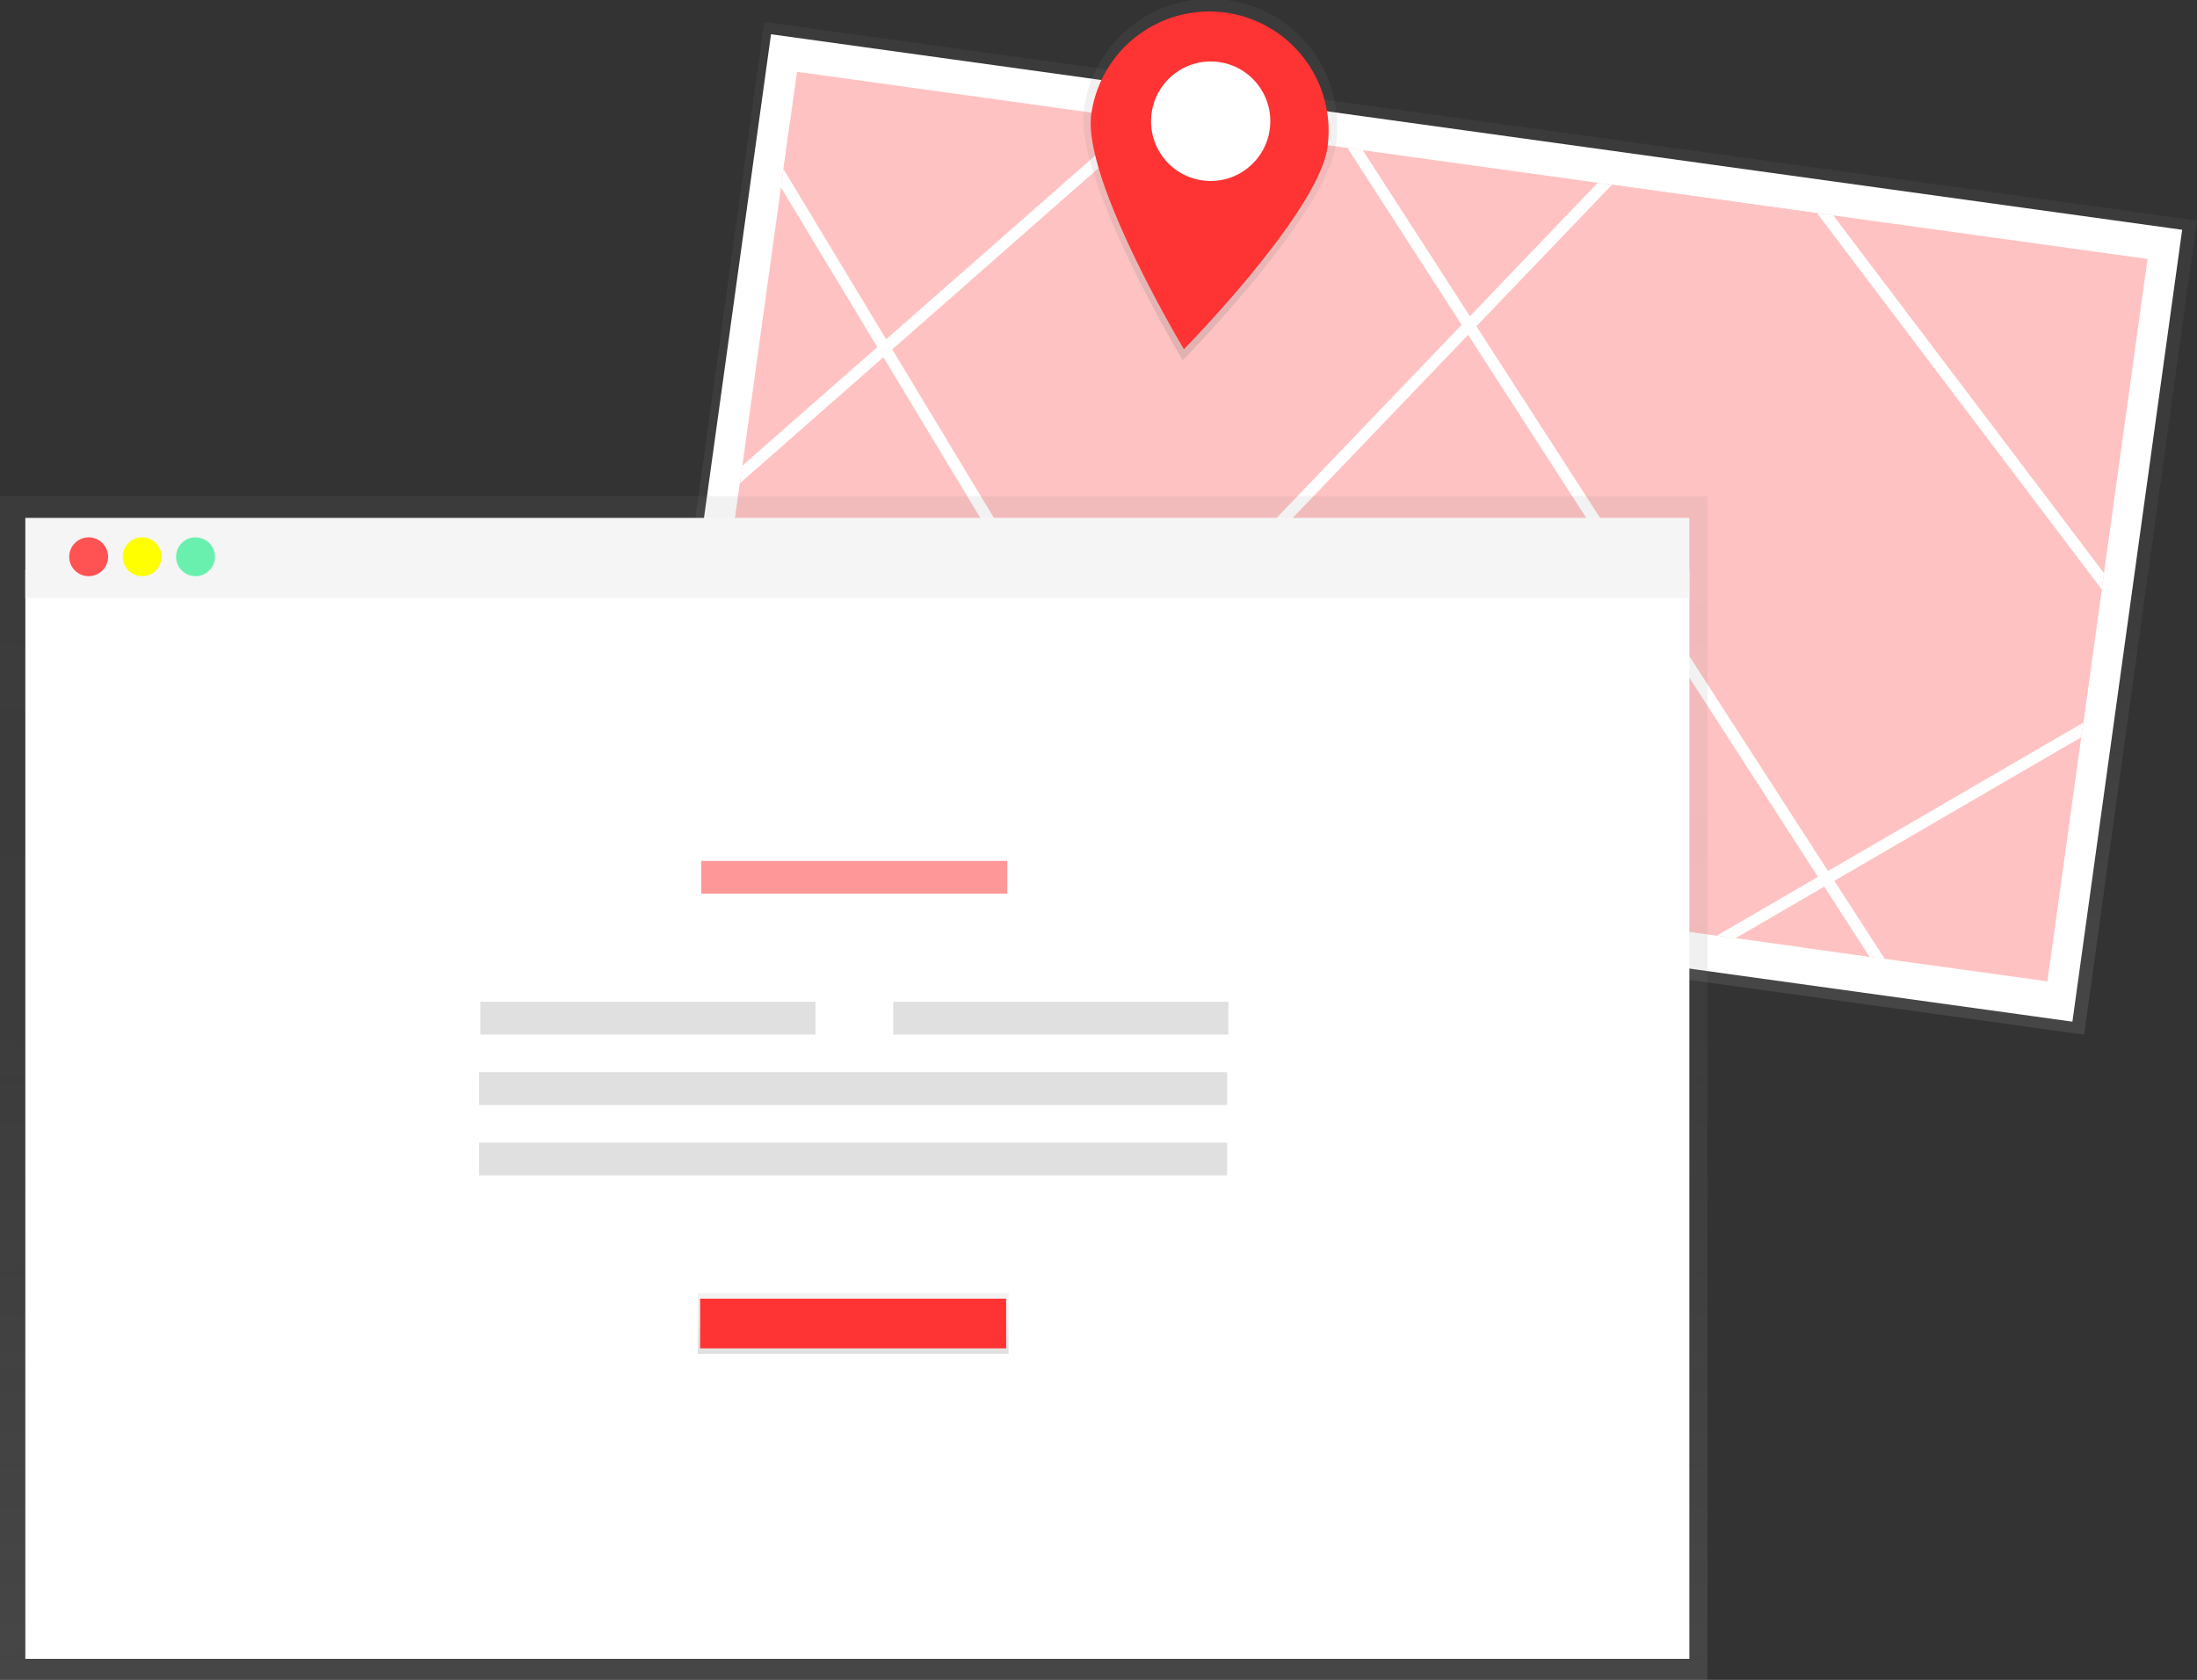 <svg id="2490755a-457e-4afb-a65a-0ea5e4d54fde" data-name="Layer 1" xmlns="http://www.w3.org/2000/svg" xmlns:xlink="http://www.w3.org/1999/xlink" width="945.48" height="723.06" viewBox="0 0 945.48 723.06"><rect x="0" y="0" width="945.48" height="723.06" fill="#333333" stroke="none"/><defs><linearGradient id="8cd9664d-1da2-4d12-b141-6acf96f68a9c" x1="740.07" y1="472.54" x2="740.07" y2="118.79" gradientTransform="matrix(0, 1.01, -1, 0, 1038.56, -429.84)" gradientUnits="userSpaceOnUse"><stop offset="0" stop-color="gray" stop-opacity="0.25"/><stop offset="0.54" stop-color="gray" stop-opacity="0.12"/><stop offset="1" stop-color="gray" stop-opacity="0.1"/></linearGradient><clipPath id="cdabdff6-c4be-4715-8138-a67c0a106d83" transform="translate(-130 -89.47)"><rect id="7312e2fe-1465-434b-8399-0e3c35e3f2aa" data-name="&lt;Rectangle&gt;" x="448.64" y="159.18" width="586.78" height="313.91" transform="translate(50.43 -98.88) rotate(7.89)" fill="#fe3333"/></clipPath><linearGradient id="2e0ace27-f24d-4475-8753-15718c01a844" x1="627.79" y1="238.31" x2="627.79" y2="82.56" gradientTransform="translate(47.68 -77.98) rotate(7.89)" xlink:href="#8cd9664d-1da2-4d12-b141-6acf96f68a9c"/><linearGradient id="4557fcba-ba8e-4ca6-a47b-16bad646016f" x1="367.4" y1="723.06" x2="367.4" y2="213.51" gradientTransform="matrix(1, 0, 0, 1, 0, 0)" xlink:href="#8cd9664d-1da2-4d12-b141-6acf96f68a9c"/><linearGradient id="4f826130-72fb-45c0-ad33-c53e19fef0b1" x1="367.14" y1="582.74" x2="367.14" y2="556.61" gradientTransform="matrix(1, 0, 0, 1, 0, 0)" xlink:href="#8cd9664d-1da2-4d12-b141-6acf96f68a9c"/></defs><title>address</title><rect x="566.02" y="5.62" width="353.76" height="622.49" transform="translate(197.04 919.76) rotate(-82.11)" fill="url(#8cd9664d-1da2-4d12-b141-6acf96f68a9c)"/><rect x="435.28" y="144.67" width="613.09" height="344.1" transform="translate(-79.49 -188.31) rotate(7.89)" fill="#fff"/><g opacity="0.3"><rect id="f33a93cd-dff1-45ca-976d-3ca4de540e86" data-name="&lt;Rectangle&gt;" x="448.64" y="159.18" width="586.78" height="313.91" transform="translate(-79.57 -188.35) rotate(7.89)" fill="#fe3333"/><g clip-path="url(#cdabdff6-c4be-4715-8138-a67c0a106d83)"><polyline points="305.89 25.78 541.8 416.84 685.31 436.73 935.87 291.06 738.08 29.61 387.52 395.45 187.09 320.14 545.2 5.32 837.19 457.78" fill="#fe3333" stroke="#fff" stroke-miterlimit="10" stroke-width="5"/></g></g><path d="M704.85,151.82c-4.16,30-65.87,92.74-65.87,92.74s-46.66-77.76-42.5-107.76a54.71,54.71,0,1,1,108.38,15Z" transform="translate(-130 -89.47)" fill="url(#2e0ace27-f24d-4475-8753-15718c01a844)"/><path d="M701.29,152.77c-3.9,28.14-61.79,87-61.79,87s-43.77-72.94-39.87-101.08a51.31,51.31,0,1,1,101.65,14.09Z" transform="translate(-130 -89.47)" fill="#fe3333"/><ellipse cx="651.03" cy="141.65" rx="25.72" ry="25.66" transform="translate(291.34 677.6) rotate(-82.11)" fill="#fff"/><polygon points="0 213.51 0 239.22 0 723.06 734.81 723.06 734.81 239.22 734.81 213.51 0 213.51" fill="url(#4557fcba-ba8e-4ca6-a47b-16bad646016f)"/><rect x="10.9" y="245.21" width="716.12" height="468.79" fill="#fff"/><rect x="10.9" y="222.91" width="716.12" height="34.49" fill="#f5f5f5"/><circle cx="38.15" cy="239.64" r="8.36" fill="#ff5252"/><circle cx="61.15" cy="239.64" r="8.36" fill="#ff0"/><circle cx="84.14" cy="239.64" r="8.36" fill="#69f0ae"/><rect x="301.81" y="370.55" width="131.7" height="14.11" fill="#fe3333" opacity="0.5"/><rect x="206.7" y="431.18" width="144.24" height="14.11" fill="#e0e0e0"/><rect x="514.39" y="520.65" width="144.24" height="14.11" transform="translate(1043.02 965.94) rotate(-180)" fill="#e0e0e0"/><rect x="206.17" y="461.49" width="321.93" height="14.11" fill="#e0e0e0"/><rect x="206.17" y="491.8" width="321.93" height="14.11" fill="#e0e0e0"/><rect x="300.25" y="556.61" width="133.79" height="26.13" fill="url(#4f826130-72fb-45c0-ad33-c53e19fef0b1)"/><rect x="301.29" y="558.98" width="131.7" height="21.38" fill="#fe3333"/></svg>